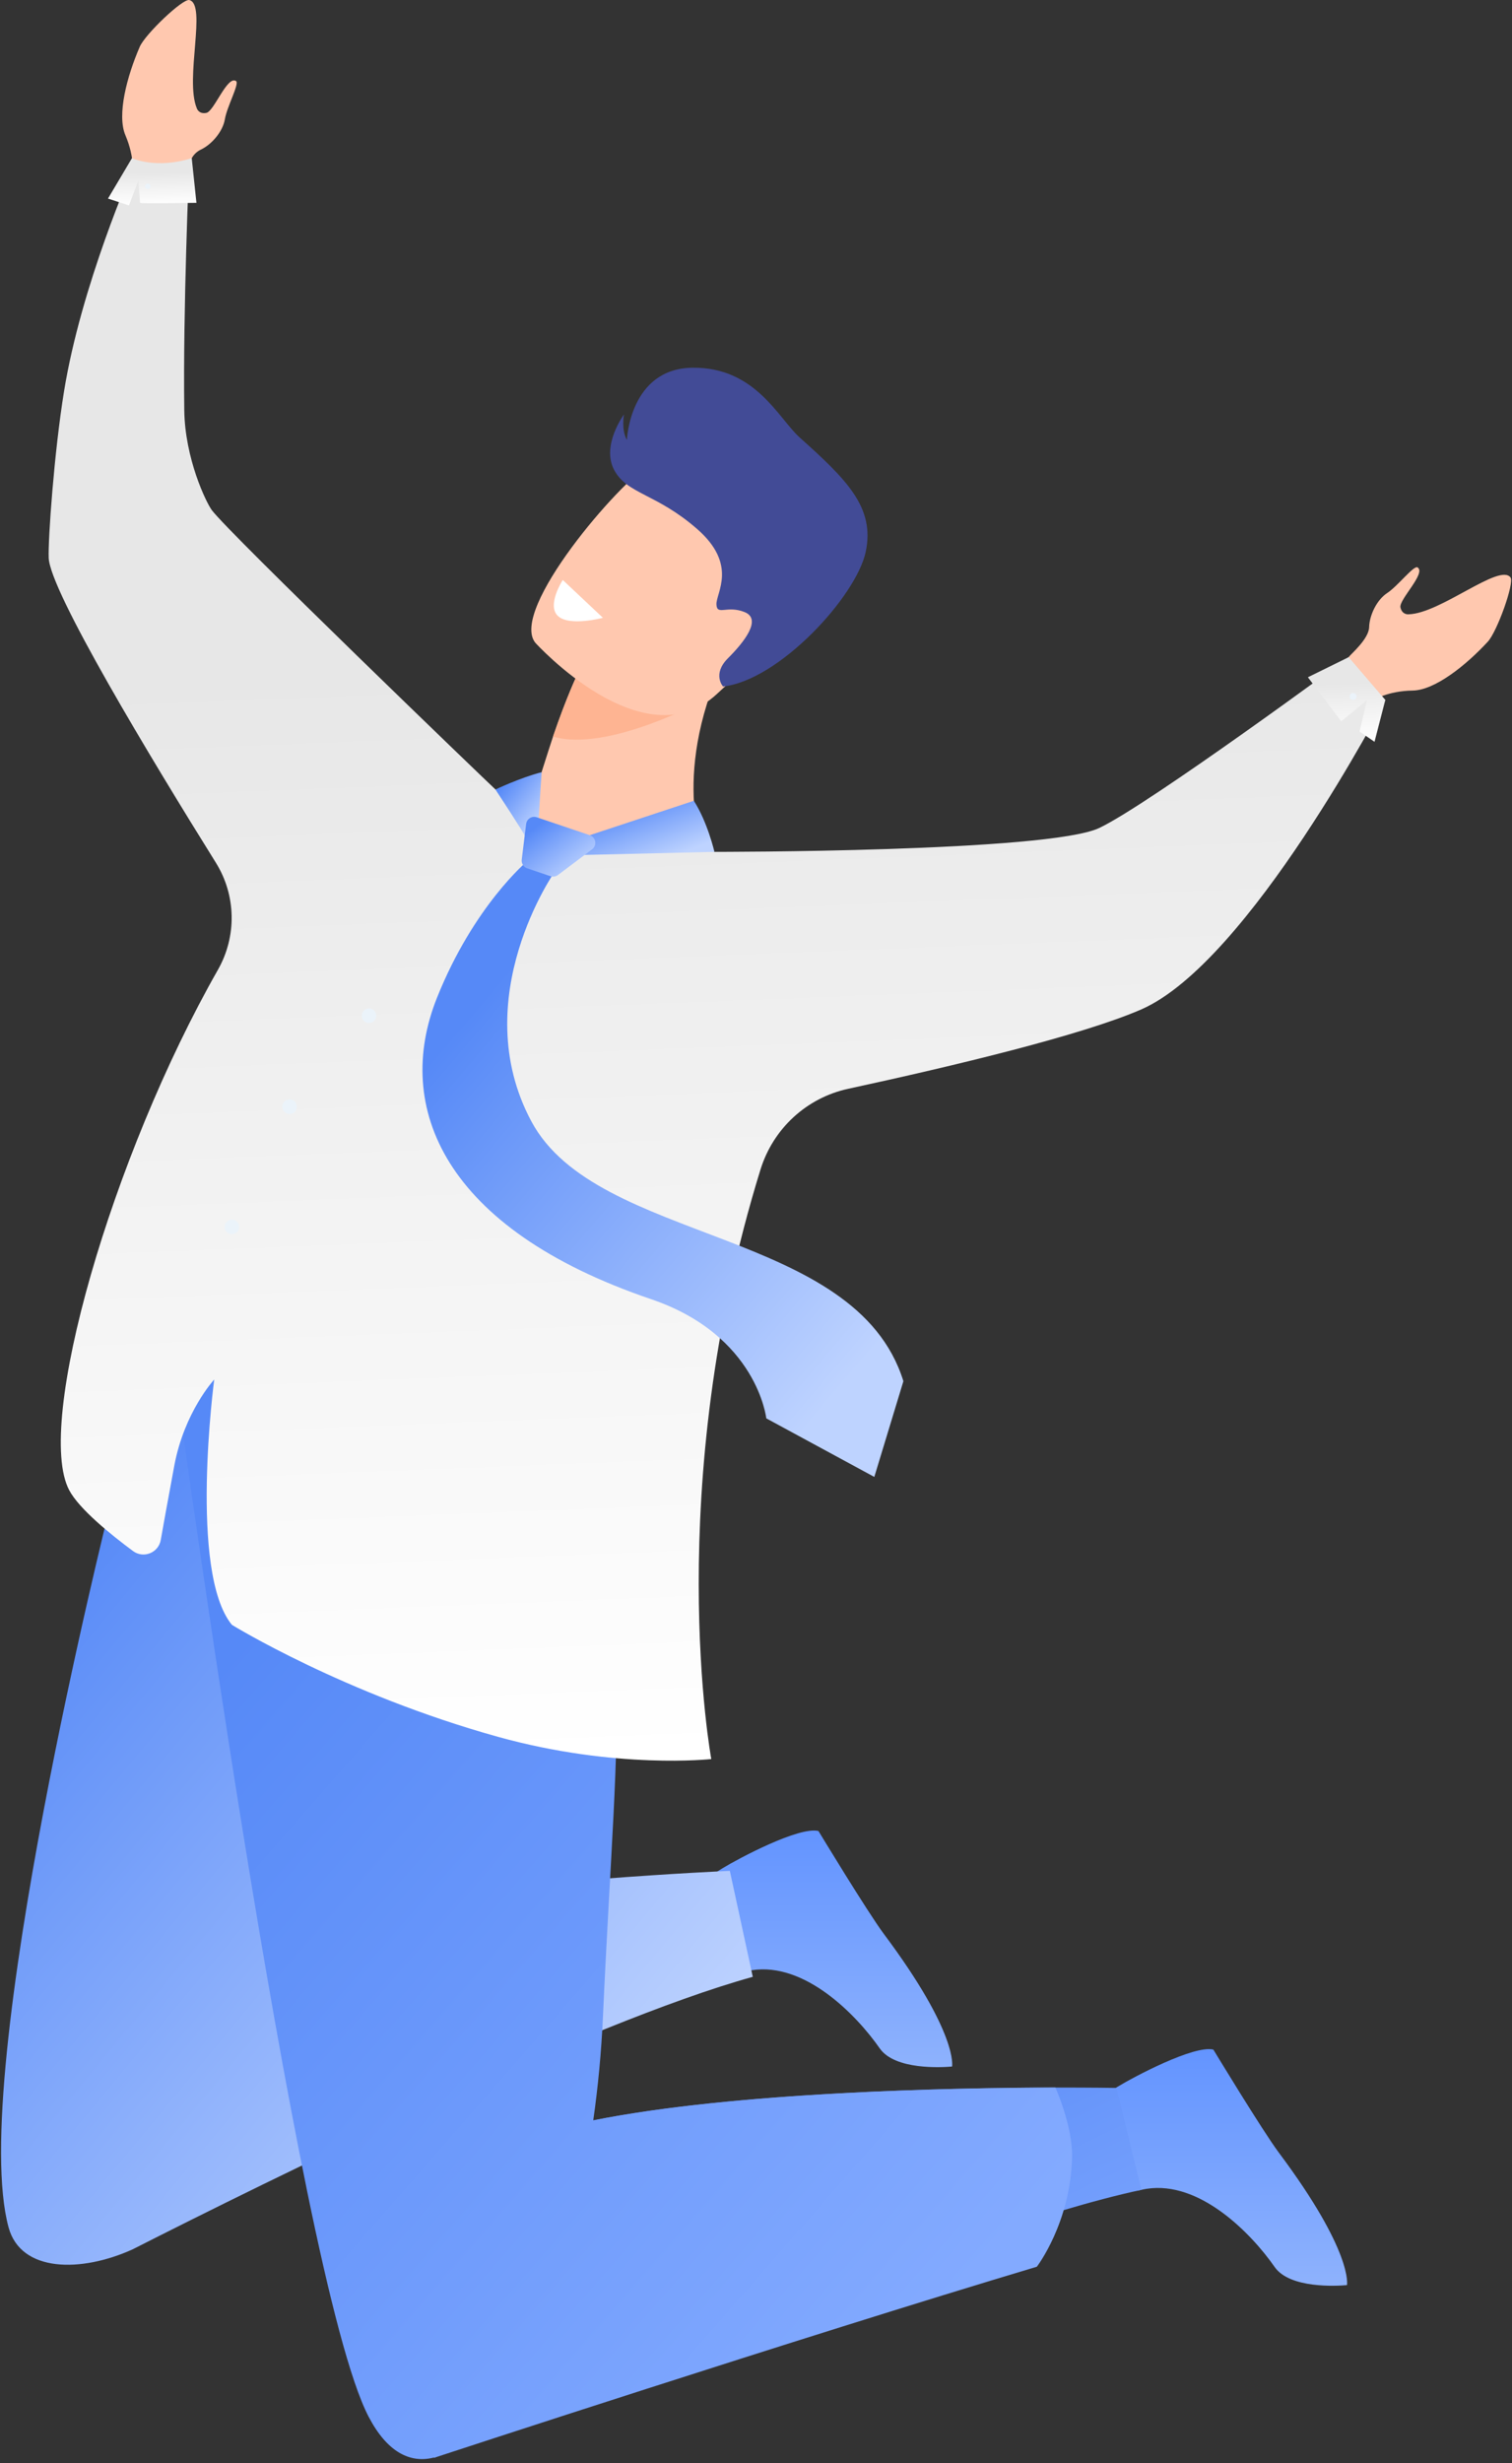 <svg width="207" height="337" viewBox="0 0 207 337" fill="none" xmlns="http://www.w3.org/2000/svg">
<rect x="0" y="0" width="207" height="337" fill="#333333" stroke="none"/>
<path d="M184.408 312.658C184.408 312.658 185.311 308.207 175.065 294.512C172.856 291.559 166.116 280.434 166.116 280.434C163.454 279.786 155.156 284.197 152.967 285.54C152.527 285.811 152.273 285.977 152.273 285.977C152.273 285.977 148.724 301.365 156.264 299.622C156.499 299.566 156.737 299.523 156.972 299.483C164.264 298.345 171.305 305.585 174.506 310.178C176.593 313.164 183.022 312.781 184.408 312.658Z" fill="url(#paint0_linear)"/>
<path d="M130.343 282.75C130.343 282.75 131.246 278.298 121 264.603C118.791 261.65 112.051 250.525 112.051 250.525C109.389 249.877 101.092 254.288 98.902 255.631C98.462 255.902 98.208 256.068 98.208 256.068C98.208 256.068 94.659 271.456 102.199 269.713C102.434 269.657 102.672 269.614 102.907 269.574C110.199 268.436 117.24 275.676 120.442 280.269C122.528 283.256 128.957 282.872 130.343 282.75Z" fill="url(#paint1_linear)"/>
<path d="M14.944 206.57C17.041 197.568 40.34 169.497 52.275 175.999C64.207 182.5 58.02 217.811 45.578 259.451C45.39 260.086 45.195 260.717 44.999 261.346C70.074 257.228 99.918 255.978 99.918 255.978L103.059 270.477C80.465 276.72 36.57 298.419 18.162 307.761C11.125 310.953 2.857 310.952 1.173 304.758C-4.465 284.029 14.944 206.57 14.944 206.57Z" fill="url(#paint2_linear)"/>
<path d="M59.435 336.285C59.435 336.285 112.769 312.219 145.288 302.496C149.319 301.292 153.02 300.316 156.264 299.622L152.845 285.676C152.845 285.676 149.66 285.619 144.488 285.626C124.241 285.682 73.537 286.817 64.478 296.754C53.112 309.232 59.435 336.285 59.435 336.285Z" fill="url(#paint3_linear)"/>
<path d="M19.134 6.396C17.385 10.427 15.983 15.719 17.17 18.506C18.513 21.668 18.146 23.957 18.146 23.957L21.013 24.658L24.439 25.491C24.439 25.491 24.621 25.197 24.895 24.698C25.17 24.201 25.534 23.49 25.901 22.664C25.901 22.664 26.059 21.149 27.518 20.458C28.976 19.767 30.508 18.007 30.789 16.304C31.067 14.604 32.813 11.426 32.317 11.092C31.119 10.282 29.317 15.223 28.259 15.444C27.303 15.643 26.995 14.965 26.946 14.832C26.943 14.822 26.939 14.816 26.939 14.806C25.276 10.768 28.348 0.572 25.914 0.006C25.001 -0.202 19.878 4.679 19.134 6.396Z" fill="#FFC8AF"/>
<path d="M203.692 87.794C200.712 91.025 196.439 94.442 193.407 94.485C189.971 94.534 188.029 95.794 188.029 95.794L186.23 93.456L184.081 90.662C184.081 90.662 184.276 90.377 184.623 89.921C184.967 89.468 187.398 87.424 187.441 85.81C187.484 84.196 188.472 82.083 189.918 81.137C191.36 80.195 193.562 77.314 194.068 77.632C195.295 78.399 191.502 82.043 191.727 83.102C191.932 84.057 192.676 84.064 192.815 84.054C192.825 84.051 192.831 84.054 192.841 84.051C197.21 83.942 205.293 77.01 206.794 79.007C207.356 79.761 204.962 86.418 203.692 87.794Z" fill="#FFC8AF"/>
<path d="M74.658 213.29C87.814 216.703 84.513 232.521 82.545 275.934C82.324 280.845 81.864 285.59 81.219 290.114C100.5 286.242 130.141 285.66 144.491 285.62C144.491 285.62 146.872 290.921 146.773 295.158C146.555 304.176 141.948 310.142 141.948 310.142C109.426 319.865 59.438 336.282 59.438 336.282C59.438 336.282 59.435 336.265 59.428 336.242C56.095 337.109 52.96 335.442 50.466 330.663C40.522 311.621 23.503 184.882 23.503 184.882C23.351 175.645 61.505 209.88 74.658 213.29Z" fill="url(#paint4_linear)"/>
<path d="M96.134 115.996C96.134 115.996 91.511 104.269 100.503 87.545L87.714 90.386L79.03 92.314C79.03 92.314 77.594 95.277 75.713 100.78C75.22 102.229 73.385 108.04 72.845 109.835C69.79 109.964 74.195 114.591 80.462 115.5C87.436 116.516 96.134 115.996 96.134 115.996Z" fill="#FFC8AF"/>
<path d="M79.026 92.314C79.026 92.314 77.591 95.277 75.709 100.78C83.174 103.006 96.481 95.753 96.481 95.753C93.478 93.008 90.502 91.308 87.711 90.386L79.026 92.314Z" fill="#FEB492"/>
<path d="M73.285 87.942C73.285 87.942 88.098 104.326 98.158 94.943C108.218 85.561 116.906 81.358 107.875 70.5C98.843 59.643 93.135 61.221 89.014 63.535C84.897 65.847 69.691 83.438 73.285 87.942Z" fill="#FFC8AF"/>
<path d="M98.988 93.928C98.988 93.928 97.47 92.245 99.666 90.059C101.862 87.87 104.362 84.715 101.935 83.746C99.507 82.777 98.162 84.268 98.085 82.711C98.006 81.153 101.062 77.28 95.44 72.379C89.818 67.478 85.836 67.627 84.07 64.28C82.304 60.933 85.422 56.713 85.422 56.713C85.422 56.713 85.029 58.794 85.826 60.186C85.826 60.186 86.216 50.4 94.828 50.314C103.44 50.228 106.578 57.252 109.465 59.845C115.828 65.557 119.826 69.383 118.52 75.508C117.214 81.629 106.631 93.105 98.988 93.928Z" fill="#424B96"/>
<path d="M82.542 84.529L77.046 79.356C77.046 79.356 74.81 82.786 76.377 84.274C77.948 85.762 82.542 84.529 82.542 84.529Z" fill="white"/>
<path d="M8.767 53.542C11.118 39.001 18.192 23.017 18.192 23.017L25.898 22.667C25.898 22.667 25.041 42.364 25.229 56.142C25.322 62.759 28.216 68.742 29 69.803C31.394 73.004 66.625 106.912 67.805 107.994L67.832 108.024L67.829 108.027C71.579 108.665 71.162 114.823 75.015 115.858C81.437 117.581 92.103 114.443 97.811 116.556C97.811 116.556 143.558 116.609 150.52 113.275C157.481 109.942 184.626 89.927 184.626 89.927L189.656 95.784C189.656 95.784 171.024 131.656 156.251 138.109C148.212 141.621 130.548 145.851 116.122 148.972C110.418 150.206 105.847 154.436 104.118 160.012C90.545 203.775 97.378 240.679 97.378 240.679C97.378 240.679 84.374 242.134 68.182 237.64C47.129 231.793 31.751 222.318 31.751 222.318C25.818 215.125 29.327 188.751 29.327 188.751C29.327 188.751 25.229 193.175 23.857 200.564C22.868 205.888 22.336 208.831 22.008 210.703C21.697 212.463 19.647 213.283 18.212 212.221C15.169 209.969 10.827 206.46 9.471 203.887C4.732 194.892 15.272 158.259 29.83 132.698C32.432 128.128 32.34 122.512 29.558 118.048C20.603 103.681 6.835 80.899 6.667 76.325C6.567 73.841 7.411 61.903 8.767 53.542Z" fill="url(#paint5_linear)"/>
<path d="M76.017 119.155C76.017 119.155 63.734 136.581 72.743 153.424C81.748 170.267 117.128 167.939 123.679 188.979L119.697 202.078L104.908 194.065C104.908 194.065 103.671 182.688 89.12 177.751C60.698 168.101 53.856 151.436 59.822 136.524C64.862 123.921 72.161 117.849 72.161 117.849L76.017 119.155Z" fill="url(#paint6_linear)"/>
<path d="M94.99 109.568L80.746 114.275L80.045 116.976L97.811 116.556C97.808 116.553 96.865 112.469 94.99 109.568Z" fill="url(#paint7_linear)"/>
<path d="M74.152 105.653L73.679 113.018C73.679 113.018 71.814 114.545 71.837 114.344C71.863 114.142 67.829 108.024 67.829 108.024C67.829 108.024 71.175 106.417 74.152 105.653Z" fill="url(#paint8_linear)"/>
<path d="M80.746 114.275L73.484 111.824C72.819 111.599 72.115 112.042 72.029 112.74L71.43 117.622C71.367 118.144 71.678 118.637 72.174 118.806L75.369 119.887C75.716 120.006 76.1 119.943 76.391 119.722L81.054 116.209C81.771 115.674 81.593 114.559 80.746 114.275Z" fill="url(#paint9_linear)"/>
<path d="M26.251 21.638L26.893 27.753C26.893 27.753 19.174 27.869 19.174 27.753C19.174 27.637 18.939 24.72 18.939 24.72L17.653 28.104L14.786 27.168L18.066 21.638C18.07 21.638 21.343 23.183 26.251 21.638Z" fill="url(#paint10_linear)"/>
<path d="M184.626 89.924L189.653 95.781L188.178 101.495L186.131 100.093L187.14 95.797L183.618 98.688L179.057 92.665L184.626 89.924Z" fill="url(#paint11_linear)"/>
<path d="M185.721 95.298C185.721 95.04 185.513 94.828 185.255 94.828C184.997 94.828 184.785 95.037 184.785 95.298C184.785 95.556 184.993 95.764 185.255 95.764C185.513 95.764 185.721 95.556 185.721 95.298Z" fill="#EBF3FA"/>
<path d="M20.603 25.492C20.603 25.286 20.437 25.121 20.232 25.121C20.027 25.121 19.861 25.286 19.861 25.492C19.861 25.697 20.027 25.863 20.232 25.863C20.437 25.863 20.603 25.697 20.603 25.492Z" fill="#EBF3FA"/>
<path d="M32.74 167.869C32.74 167.32 32.294 166.874 31.744 166.874C31.196 166.874 30.749 167.32 30.749 167.869C30.749 168.418 31.192 168.865 31.744 168.865C32.297 168.865 32.74 168.418 32.74 167.869Z" fill="#EBF3FA"/>
<path d="M40.637 151.423C40.637 150.874 40.191 150.428 39.642 150.428C39.093 150.428 38.647 150.874 38.647 151.423C38.647 151.972 39.093 152.419 39.642 152.419C40.191 152.419 40.637 151.972 40.637 151.423Z" fill="#EBF3FA"/>
<path d="M51.515 138.975C51.515 138.426 51.068 137.979 50.519 137.979C49.97 137.979 49.524 138.426 49.524 138.975C49.524 139.524 49.97 139.97 50.519 139.97C51.068 139.97 51.515 139.524 51.515 138.975Z" fill="#EBF3FA"/>
<defs>
<linearGradient id="paint0_linear" x1="167.933" y1="280.369" x2="167.933" y2="312.743" gradientUnits="userSpaceOnUse">
<stop stop-color="#6394FF"/>
<stop offset="1" stop-color="#8EB2FD"/>
</linearGradient>
<linearGradient id="paint1_linear" x1="113.868" y1="250.46" x2="113.868" y2="282.834" gradientUnits="userSpaceOnUse">
<stop stop-color="#6394FF"/>
<stop offset="1" stop-color="#8EB2FD"/>
</linearGradient>
<linearGradient id="paint2_linear" x1="90.314" y1="289.655" x2="3.012" y2="217.221" gradientUnits="userSpaceOnUse">
<stop stop-color="#BED3FF"/>
<stop offset="1" stop-color="#5689F7"/>
</linearGradient>
<linearGradient id="paint3_linear" x1="144.055" y1="328.69" x2="118.267" y2="274.135" gradientUnits="userSpaceOnUse">
<stop stop-color="#83AAFF"/>
<stop offset="1" stop-color="#5689F7"/>
</linearGradient>
<linearGradient id="paint4_linear" x1="131.509" y1="313.5" x2="31.509" y2="226" gradientUnits="userSpaceOnUse">
<stop stop-color="#83AAFF"/>
<stop offset="1" stop-color="#5689F7"/>
</linearGradient>
<linearGradient id="paint5_linear" x1="75.509" y1="241" x2="69.588" y2="91.26" gradientUnits="userSpaceOnUse">
<stop stop-color="white"/>
<stop offset="1" stop-color="#E7E7E7"/>
</linearGradient>
<linearGradient id="paint6_linear" x1="115.525" y1="189.45" x2="60.765" y2="142.916" gradientUnits="userSpaceOnUse">
<stop stop-color="#BED3FF"/>
<stop offset="1" stop-color="#5689F7"/>
</linearGradient>
<linearGradient id="paint7_linear" x1="95.611" y1="115.866" x2="92.347" y2="107.357" gradientUnits="userSpaceOnUse">
<stop stop-color="#BED3FF"/>
<stop offset="1" stop-color="#5689F7"/>
</linearGradient>
<linearGradient id="paint8_linear" x1="73.369" y1="113.056" x2="67.788" y2="108.652" gradientUnits="userSpaceOnUse">
<stop stop-color="#BED3FF"/>
<stop offset="1" stop-color="#5689F7"/>
</linearGradient>
<linearGradient id="paint9_linear" x1="80.252" y1="118.72" x2="75.085" y2="111.799" gradientUnits="userSpaceOnUse">
<stop stop-color="#BED3FF"/>
<stop offset="1" stop-color="#5689F7"/>
</linearGradient>
<linearGradient id="paint10_linear" x1="19.341" y1="28.107" x2="19.262" y2="23.665" gradientUnits="userSpaceOnUse">
<stop stop-color="white"/>
<stop offset="1" stop-color="#E7E7E7"/>
</linearGradient>
<linearGradient id="paint11_linear" x1="183.044" y1="101.5" x2="182.756" y2="93.559" gradientUnits="userSpaceOnUse">
<stop stop-color="white"/>
<stop offset="1" stop-color="#E7E7E7"/>
</linearGradient>
</defs>
</svg>
